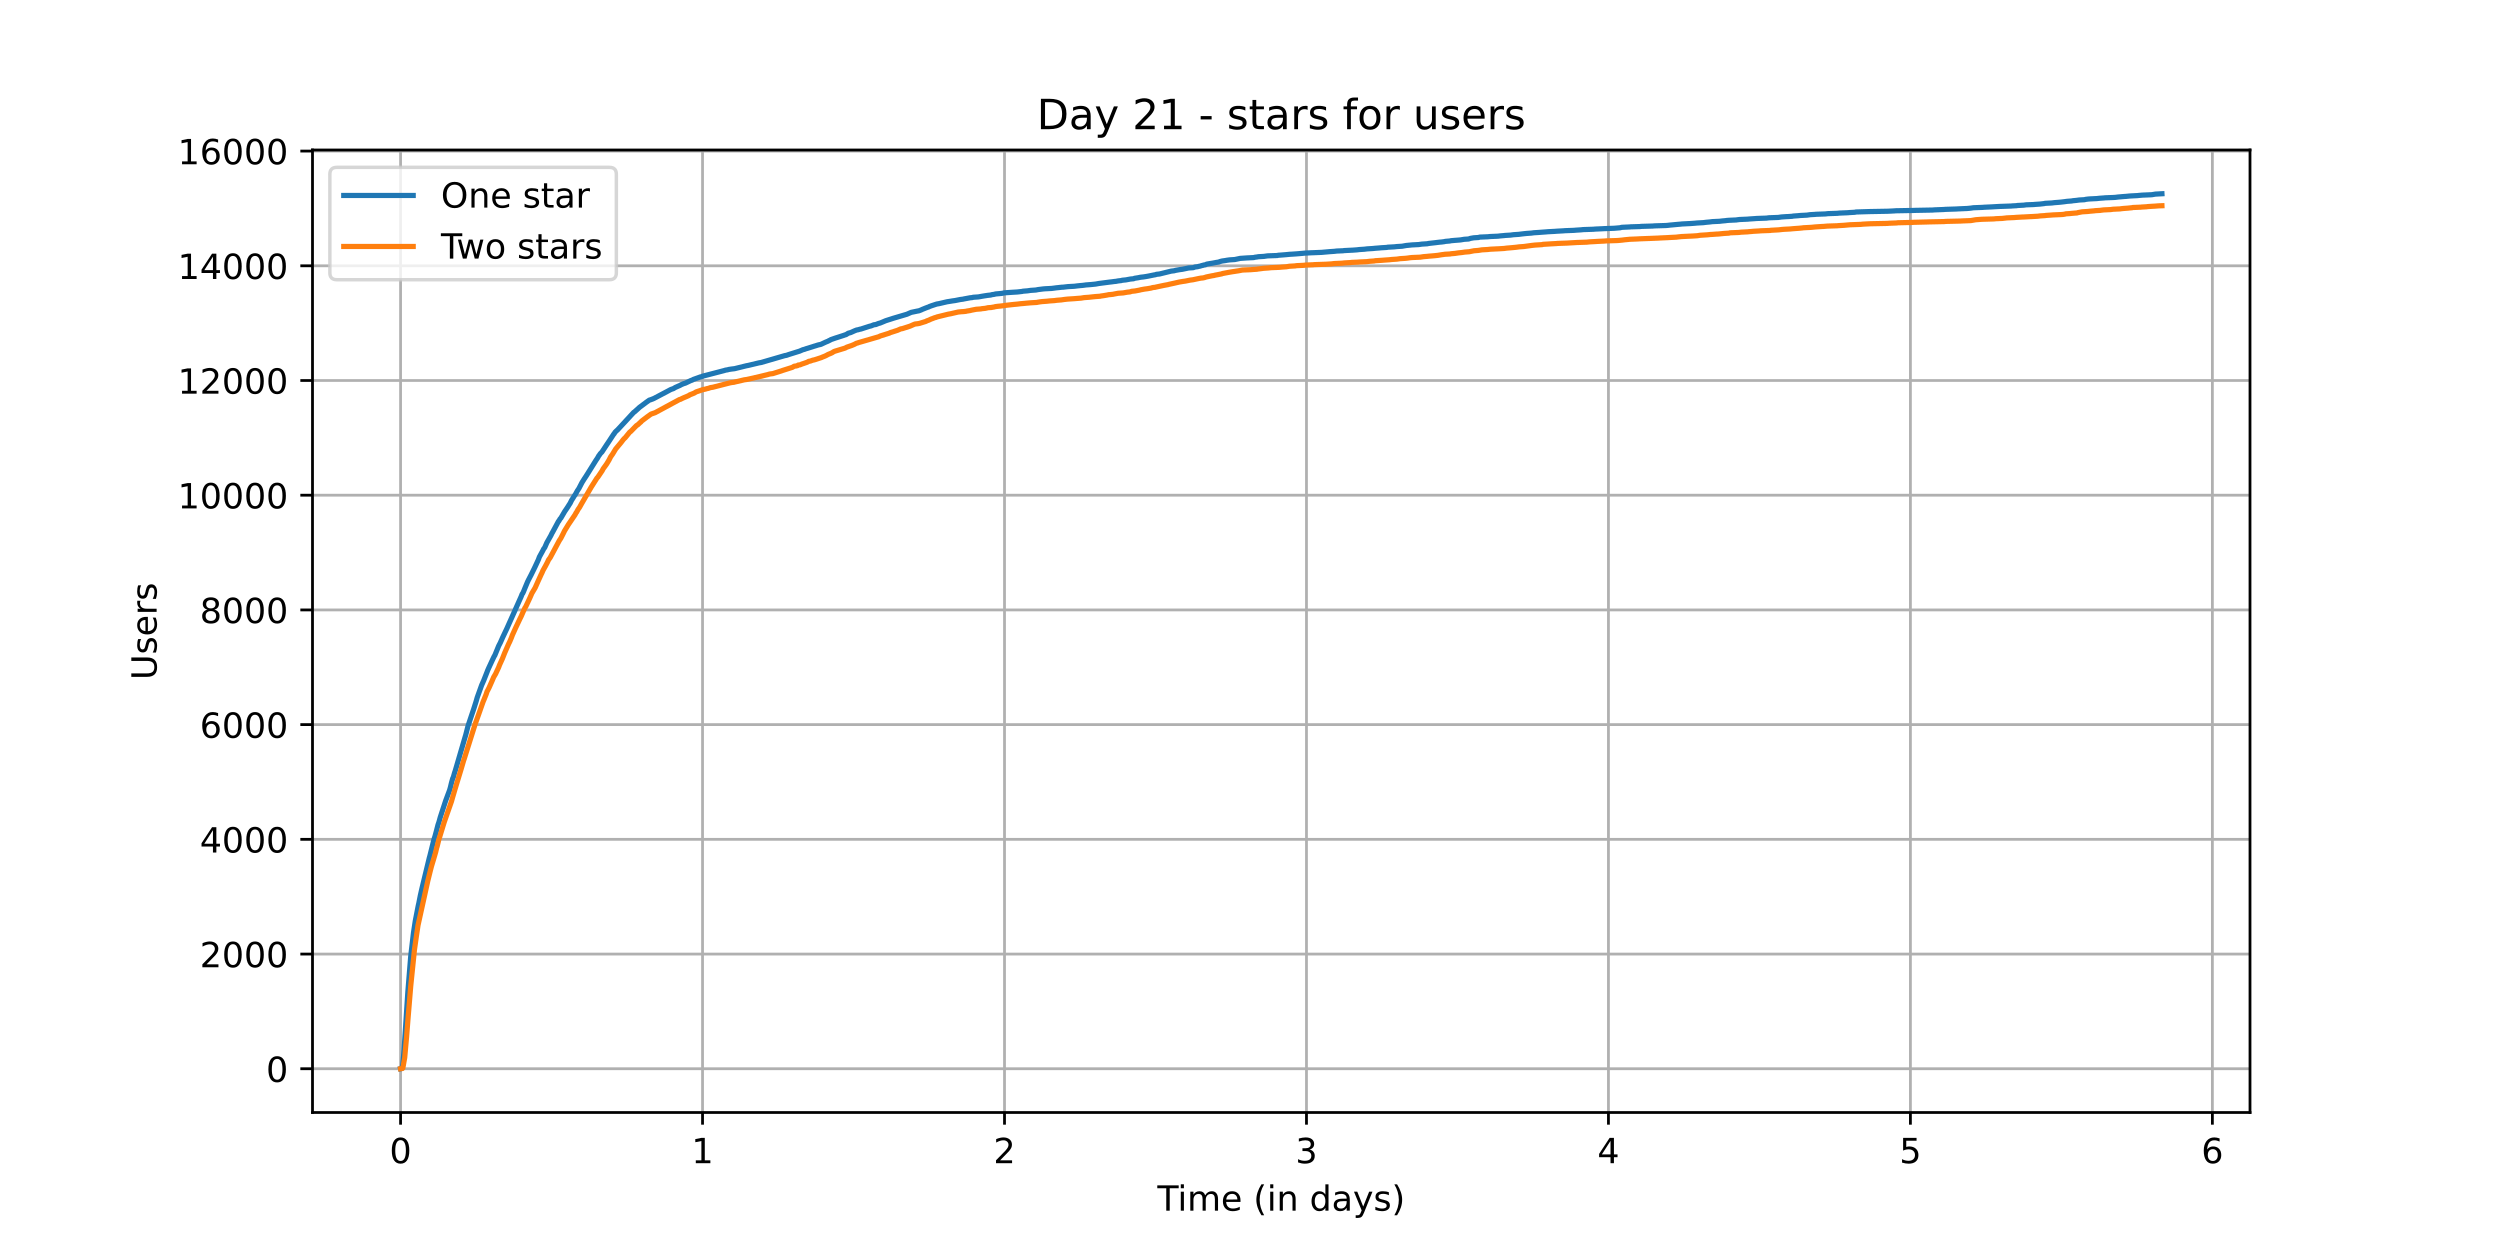 <?xml version="1.0" encoding="utf-8" standalone="no"?>
<!DOCTYPE svg PUBLIC "-//W3C//DTD SVG 1.1//EN"
  "http://www.w3.org/Graphics/SVG/1.1/DTD/svg11.dtd">
<!-- Created with matplotlib (https://matplotlib.org/) -->
<svg height="360pt" version="1.1" viewBox="0 0 720 360" width="720pt" xmlns="http://www.w3.org/2000/svg" xmlns:xlink="http://www.w3.org/1999/xlink">
 <defs>
  <style type="text/css">*{stroke-linecap:butt;stroke-linejoin:round;}</style>
 </defs>
 <g id="figure_1">
  <g id="patch_1">
   <path d="M 0 360 
L 720 360 
L 720 0 
L 0 0 
z
" style="fill:#ffffff;"/>
  </g>
  <g id="axes_1">
   <g id="patch_2">
    <path d="M 90 320.4 
L 648 320.4 
L 648 43.2 
L 90 43.2 
z
" style="fill:#ffffff;"/>
   </g>
   <g id="matplotlib.axis_1">
    <g id="xtick_1">
     <g id="line2d_1">
      <path clip-path="url(#p575e9e72ca)" d="M 115.364 320.4 
L 115.364 43.2 
" style="fill:none;stroke:#b0b0b0;stroke-linecap:square;stroke-width:0.8;"/>
     </g>
     <g id="line2d_2">
      <defs>
       <path d="M 0 0 
L 0 3.5 
" id="m0ebd98680d" style="stroke:#000000;stroke-width:0.8;"/>
      </defs>
      <g>
       <use style="stroke:#000000;stroke-width:0.8;" x="115.364" xlink:href="#m0ebd98680d" y="320.4"/>
      </g>
     </g>
     <g id="text_1">
      <!-- 0 -->
      <g transform="translate(112.182 334.998)scale(0.1 -0.1)">
       <defs>
        <path d="M 31.781 66.406 
Q 24.172 66.406 20.328 58.906 
Q 16.5 51.422 16.5 36.375 
Q 16.5 21.391 20.328 13.891 
Q 24.172 6.391 31.781 6.391 
Q 39.453 6.391 43.281 13.891 
Q 47.125 21.391 47.125 36.375 
Q 47.125 51.422 43.281 58.906 
Q 39.453 66.406 31.781 66.406 
z
M 31.781 74.219 
Q 44.047 74.219 50.516 64.516 
Q 56.984 54.828 56.984 36.375 
Q 56.984 17.969 50.516 8.266 
Q 44.047 -1.422 31.781 -1.422 
Q 19.531 -1.422 13.062 8.266 
Q 6.594 17.969 6.594 36.375 
Q 6.594 54.828 13.062 64.516 
Q 19.531 74.219 31.781 74.219 
z
" id="DejaVuSans-48"/>
       </defs>
       <use xlink:href="#DejaVuSans-48"/>
      </g>
     </g>
    </g>
    <g id="xtick_2">
     <g id="line2d_3">
      <path clip-path="url(#p575e9e72ca)" d="M 202.331 320.4 
L 202.331 43.2 
" style="fill:none;stroke:#b0b0b0;stroke-linecap:square;stroke-width:0.8;"/>
     </g>
     <g id="line2d_4">
      <g>
       <use style="stroke:#000000;stroke-width:0.8;" x="202.331" xlink:href="#m0ebd98680d" y="320.4"/>
      </g>
     </g>
     <g id="text_2">
      <!-- 1 -->
      <g transform="translate(199.149 334.998)scale(0.1 -0.1)">
       <defs>
        <path d="M 12.406 8.297 
L 28.516 8.297 
L 28.516 63.922 
L 10.984 60.406 
L 10.984 69.391 
L 28.422 72.906 
L 38.281 72.906 
L 38.281 8.297 
L 54.391 8.297 
L 54.391 0 
L 12.406 0 
z
" id="DejaVuSans-49"/>
       </defs>
       <use xlink:href="#DejaVuSans-49"/>
      </g>
     </g>
    </g>
    <g id="xtick_3">
     <g id="line2d_5">
      <path clip-path="url(#p575e9e72ca)" d="M 289.298 320.4 
L 289.298 43.2 
" style="fill:none;stroke:#b0b0b0;stroke-linecap:square;stroke-width:0.8;"/>
     </g>
     <g id="line2d_6">
      <g>
       <use style="stroke:#000000;stroke-width:0.8;" x="289.298" xlink:href="#m0ebd98680d" y="320.4"/>
      </g>
     </g>
     <g id="text_3">
      <!-- 2 -->
      <g transform="translate(286.117 334.998)scale(0.1 -0.1)">
       <defs>
        <path d="M 19.188 8.297 
L 53.609 8.297 
L 53.609 0 
L 7.328 0 
L 7.328 8.297 
Q 12.938 14.109 22.625 23.891 
Q 32.328 33.688 34.812 36.531 
Q 39.547 41.844 41.422 45.531 
Q 43.312 49.219 43.312 52.781 
Q 43.312 58.594 39.234 62.25 
Q 35.156 65.922 28.609 65.922 
Q 23.969 65.922 18.812 64.312 
Q 13.672 62.703 7.812 59.422 
L 7.812 69.391 
Q 13.766 71.781 18.938 73 
Q 24.125 74.219 28.422 74.219 
Q 39.75 74.219 46.484 68.547 
Q 53.219 62.891 53.219 53.422 
Q 53.219 48.922 51.531 44.891 
Q 49.859 40.875 45.406 35.406 
Q 44.188 33.984 37.641 27.219 
Q 31.109 20.453 19.188 8.297 
z
" id="DejaVuSans-50"/>
       </defs>
       <use xlink:href="#DejaVuSans-50"/>
      </g>
     </g>
    </g>
    <g id="xtick_4">
     <g id="line2d_7">
      <path clip-path="url(#p575e9e72ca)" d="M 376.265 320.4 
L 376.265 43.2 
" style="fill:none;stroke:#b0b0b0;stroke-linecap:square;stroke-width:0.8;"/>
     </g>
     <g id="line2d_8">
      <g>
       <use style="stroke:#000000;stroke-width:0.8;" x="376.265" xlink:href="#m0ebd98680d" y="320.4"/>
      </g>
     </g>
     <g id="text_4">
      <!-- 3 -->
      <g transform="translate(373.084 334.998)scale(0.1 -0.1)">
       <defs>
        <path d="M 40.578 39.312 
Q 47.656 37.797 51.625 33 
Q 55.609 28.219 55.609 21.188 
Q 55.609 10.406 48.188 4.484 
Q 40.766 -1.422 27.094 -1.422 
Q 22.516 -1.422 17.656 -0.516 
Q 12.797 0.391 7.625 2.203 
L 7.625 11.719 
Q 11.719 9.328 16.594 8.109 
Q 21.484 6.891 26.812 6.891 
Q 36.078 6.891 40.938 10.547 
Q 45.797 14.203 45.797 21.188 
Q 45.797 27.641 41.281 31.266 
Q 36.766 34.906 28.719 34.906 
L 20.219 34.906 
L 20.219 43.016 
L 29.109 43.016 
Q 36.375 43.016 40.234 45.922 
Q 44.094 48.828 44.094 54.297 
Q 44.094 59.906 40.109 62.906 
Q 36.141 65.922 28.719 65.922 
Q 24.656 65.922 20.016 65.031 
Q 15.375 64.156 9.812 62.312 
L 9.812 71.094 
Q 15.438 72.656 20.344 73.438 
Q 25.25 74.219 29.594 74.219 
Q 40.828 74.219 47.359 69.109 
Q 53.906 64.016 53.906 55.328 
Q 53.906 49.266 50.438 45.094 
Q 46.969 40.922 40.578 39.312 
z
" id="DejaVuSans-51"/>
       </defs>
       <use xlink:href="#DejaVuSans-51"/>
      </g>
     </g>
    </g>
    <g id="xtick_5">
     <g id="line2d_9">
      <path clip-path="url(#p575e9e72ca)" d="M 463.232 320.4 
L 463.232 43.2 
" style="fill:none;stroke:#b0b0b0;stroke-linecap:square;stroke-width:0.8;"/>
     </g>
     <g id="line2d_10">
      <g>
       <use style="stroke:#000000;stroke-width:0.8;" x="463.232" xlink:href="#m0ebd98680d" y="320.4"/>
      </g>
     </g>
     <g id="text_5">
      <!-- 4 -->
      <g transform="translate(460.051 334.998)scale(0.1 -0.1)">
       <defs>
        <path d="M 37.797 64.312 
L 12.891 25.391 
L 37.797 25.391 
z
M 35.203 72.906 
L 47.609 72.906 
L 47.609 25.391 
L 58.016 25.391 
L 58.016 17.188 
L 47.609 17.188 
L 47.609 0 
L 37.797 0 
L 37.797 17.188 
L 4.891 17.188 
L 4.891 26.703 
z
" id="DejaVuSans-52"/>
       </defs>
       <use xlink:href="#DejaVuSans-52"/>
      </g>
     </g>
    </g>
    <g id="xtick_6">
     <g id="line2d_11">
      <path clip-path="url(#p575e9e72ca)" d="M 550.199 320.4 
L 550.199 43.2 
" style="fill:none;stroke:#b0b0b0;stroke-linecap:square;stroke-width:0.8;"/>
     </g>
     <g id="line2d_12">
      <g>
       <use style="stroke:#000000;stroke-width:0.8;" x="550.199" xlink:href="#m0ebd98680d" y="320.4"/>
      </g>
     </g>
     <g id="text_6">
      <!-- 5 -->
      <g transform="translate(547.018 334.998)scale(0.1 -0.1)">
       <defs>
        <path d="M 10.797 72.906 
L 49.516 72.906 
L 49.516 64.594 
L 19.828 64.594 
L 19.828 46.734 
Q 21.969 47.469 24.109 47.828 
Q 26.266 48.188 28.422 48.188 
Q 40.625 48.188 47.75 41.5 
Q 54.891 34.812 54.891 23.391 
Q 54.891 11.625 47.562 5.094 
Q 40.234 -1.422 26.906 -1.422 
Q 22.312 -1.422 17.547 -0.641 
Q 12.797 0.141 7.719 1.703 
L 7.719 11.625 
Q 12.109 9.234 16.797 8.062 
Q 21.484 6.891 26.703 6.891 
Q 35.156 6.891 40.078 11.328 
Q 45.016 15.766 45.016 23.391 
Q 45.016 31 40.078 35.438 
Q 35.156 39.891 26.703 39.891 
Q 22.75 39.891 18.812 39.016 
Q 14.891 38.141 10.797 36.281 
z
" id="DejaVuSans-53"/>
       </defs>
       <use xlink:href="#DejaVuSans-53"/>
      </g>
     </g>
    </g>
    <g id="xtick_7">
     <g id="line2d_13">
      <path clip-path="url(#p575e9e72ca)" d="M 637.166 320.4 
L 637.166 43.2 
" style="fill:none;stroke:#b0b0b0;stroke-linecap:square;stroke-width:0.8;"/>
     </g>
     <g id="line2d_14">
      <g>
       <use style="stroke:#000000;stroke-width:0.8;" x="637.166" xlink:href="#m0ebd98680d" y="320.4"/>
      </g>
     </g>
     <g id="text_7">
      <!-- 6 -->
      <g transform="translate(633.985 334.998)scale(0.1 -0.1)">
       <defs>
        <path d="M 33.016 40.375 
Q 26.375 40.375 22.484 35.828 
Q 18.609 31.297 18.609 23.391 
Q 18.609 15.531 22.484 10.953 
Q 26.375 6.391 33.016 6.391 
Q 39.656 6.391 43.531 10.953 
Q 47.406 15.531 47.406 23.391 
Q 47.406 31.297 43.531 35.828 
Q 39.656 40.375 33.016 40.375 
z
M 52.594 71.297 
L 52.594 62.312 
Q 48.875 64.062 45.094 64.984 
Q 41.312 65.922 37.594 65.922 
Q 27.828 65.922 22.672 59.328 
Q 17.531 52.734 16.797 39.406 
Q 19.672 43.656 24.016 45.922 
Q 28.375 48.188 33.594 48.188 
Q 44.578 48.188 50.953 41.516 
Q 57.328 34.859 57.328 23.391 
Q 57.328 12.156 50.688 5.359 
Q 44.047 -1.422 33.016 -1.422 
Q 20.359 -1.422 13.672 8.266 
Q 6.984 17.969 6.984 36.375 
Q 6.984 53.656 15.188 63.938 
Q 23.391 74.219 37.203 74.219 
Q 40.922 74.219 44.703 73.484 
Q 48.484 72.75 52.594 71.297 
z
" id="DejaVuSans-54"/>
       </defs>
       <use xlink:href="#DejaVuSans-54"/>
      </g>
     </g>
    </g>
    <g id="text_8">
     <!-- Time (in days) -->
     <g transform="translate(333.327 348.677)scale(0.1 -0.1)">
      <defs>
       <path d="M -0.297 72.906 
L 61.375 72.906 
L 61.375 64.594 
L 35.5 64.594 
L 35.5 0 
L 25.594 0 
L 25.594 64.594 
L -0.297 64.594 
z
" id="DejaVuSans-84"/>
       <path d="M 9.422 54.688 
L 18.406 54.688 
L 18.406 0 
L 9.422 0 
z
M 9.422 75.984 
L 18.406 75.984 
L 18.406 64.594 
L 9.422 64.594 
z
" id="DejaVuSans-105"/>
       <path d="M 52 44.188 
Q 55.375 50.25 60.062 53.125 
Q 64.75 56 71.094 56 
Q 79.641 56 84.281 50.016 
Q 88.922 44.047 88.922 33.016 
L 88.922 0 
L 79.891 0 
L 79.891 32.719 
Q 79.891 40.578 77.094 44.375 
Q 74.312 48.188 68.609 48.188 
Q 61.625 48.188 57.562 43.547 
Q 53.516 38.922 53.516 30.906 
L 53.516 0 
L 44.484 0 
L 44.484 32.719 
Q 44.484 40.625 41.703 44.406 
Q 38.922 48.188 33.109 48.188 
Q 26.219 48.188 22.156 43.531 
Q 18.109 38.875 18.109 30.906 
L 18.109 0 
L 9.078 0 
L 9.078 54.688 
L 18.109 54.688 
L 18.109 46.188 
Q 21.188 51.219 25.484 53.609 
Q 29.781 56 35.688 56 
Q 41.656 56 45.828 52.969 
Q 50 49.953 52 44.188 
z
" id="DejaVuSans-109"/>
       <path d="M 56.203 29.594 
L 56.203 25.203 
L 14.891 25.203 
Q 15.484 15.922 20.484 11.062 
Q 25.484 6.203 34.422 6.203 
Q 39.594 6.203 44.453 7.469 
Q 49.312 8.734 54.109 11.281 
L 54.109 2.781 
Q 49.266 0.734 44.188 -0.344 
Q 39.109 -1.422 33.891 -1.422 
Q 20.797 -1.422 13.156 6.188 
Q 5.516 13.812 5.516 26.812 
Q 5.516 40.234 12.766 48.109 
Q 20.016 56 32.328 56 
Q 43.359 56 49.781 48.891 
Q 56.203 41.797 56.203 29.594 
z
M 47.219 32.234 
Q 47.125 39.594 43.094 43.984 
Q 39.062 48.391 32.422 48.391 
Q 24.906 48.391 20.391 44.141 
Q 15.875 39.891 15.188 32.172 
z
" id="DejaVuSans-101"/>
       <path id="DejaVuSans-32"/>
       <path d="M 31 75.875 
Q 24.469 64.656 21.281 53.656 
Q 18.109 42.672 18.109 31.391 
Q 18.109 20.125 21.312 9.062 
Q 24.516 -2 31 -13.188 
L 23.188 -13.188 
Q 15.875 -1.703 12.234 9.375 
Q 8.594 20.453 8.594 31.391 
Q 8.594 42.281 12.203 53.312 
Q 15.828 64.359 23.188 75.875 
z
" id="DejaVuSans-40"/>
       <path d="M 54.891 33.016 
L 54.891 0 
L 45.906 0 
L 45.906 32.719 
Q 45.906 40.484 42.875 44.328 
Q 39.844 48.188 33.797 48.188 
Q 26.516 48.188 22.312 43.547 
Q 18.109 38.922 18.109 30.906 
L 18.109 0 
L 9.078 0 
L 9.078 54.688 
L 18.109 54.688 
L 18.109 46.188 
Q 21.344 51.125 25.703 53.562 
Q 30.078 56 35.797 56 
Q 45.219 56 50.047 50.172 
Q 54.891 44.344 54.891 33.016 
z
" id="DejaVuSans-110"/>
       <path d="M 45.406 46.391 
L 45.406 75.984 
L 54.391 75.984 
L 54.391 0 
L 45.406 0 
L 45.406 8.203 
Q 42.578 3.328 38.25 0.953 
Q 33.938 -1.422 27.875 -1.422 
Q 17.969 -1.422 11.734 6.484 
Q 5.516 14.406 5.516 27.297 
Q 5.516 40.188 11.734 48.094 
Q 17.969 56 27.875 56 
Q 33.938 56 38.25 53.625 
Q 42.578 51.266 45.406 46.391 
z
M 14.797 27.297 
Q 14.797 17.391 18.875 11.75 
Q 22.953 6.109 30.078 6.109 
Q 37.203 6.109 41.297 11.75 
Q 45.406 17.391 45.406 27.297 
Q 45.406 37.203 41.297 42.844 
Q 37.203 48.484 30.078 48.484 
Q 22.953 48.484 18.875 42.844 
Q 14.797 37.203 14.797 27.297 
z
" id="DejaVuSans-100"/>
       <path d="M 34.281 27.484 
Q 23.391 27.484 19.188 25 
Q 14.984 22.516 14.984 16.5 
Q 14.984 11.719 18.141 8.906 
Q 21.297 6.109 26.703 6.109 
Q 34.188 6.109 38.703 11.406 
Q 43.219 16.703 43.219 25.484 
L 43.219 27.484 
z
M 52.203 31.203 
L 52.203 0 
L 43.219 0 
L 43.219 8.297 
Q 40.141 3.328 35.547 0.953 
Q 30.953 -1.422 24.312 -1.422 
Q 15.922 -1.422 10.953 3.297 
Q 6 8.016 6 15.922 
Q 6 25.141 12.172 29.828 
Q 18.359 34.516 30.609 34.516 
L 43.219 34.516 
L 43.219 35.406 
Q 43.219 41.609 39.141 45 
Q 35.062 48.391 27.688 48.391 
Q 23 48.391 18.547 47.266 
Q 14.109 46.141 10.016 43.891 
L 10.016 52.203 
Q 14.938 54.109 19.578 55.047 
Q 24.219 56 28.609 56 
Q 40.484 56 46.344 49.844 
Q 52.203 43.703 52.203 31.203 
z
" id="DejaVuSans-97"/>
       <path d="M 32.172 -5.078 
Q 28.375 -14.844 24.75 -17.812 
Q 21.141 -20.797 15.094 -20.797 
L 7.906 -20.797 
L 7.906 -13.281 
L 13.188 -13.281 
Q 16.891 -13.281 18.938 -11.516 
Q 21 -9.766 23.484 -3.219 
L 25.094 0.875 
L 2.984 54.688 
L 12.5 54.688 
L 29.594 11.922 
L 46.688 54.688 
L 56.203 54.688 
z
" id="DejaVuSans-121"/>
       <path d="M 44.281 53.078 
L 44.281 44.578 
Q 40.484 46.531 36.375 47.5 
Q 32.281 48.484 27.875 48.484 
Q 21.188 48.484 17.844 46.438 
Q 14.5 44.391 14.5 40.281 
Q 14.5 37.156 16.891 35.375 
Q 19.281 33.594 26.516 31.984 
L 29.594 31.297 
Q 39.156 29.25 43.188 25.516 
Q 47.219 21.781 47.219 15.094 
Q 47.219 7.469 41.188 3.016 
Q 35.156 -1.422 24.609 -1.422 
Q 20.219 -1.422 15.453 -0.562 
Q 10.688 0.297 5.422 2 
L 5.422 11.281 
Q 10.406 8.688 15.234 7.391 
Q 20.062 6.109 24.812 6.109 
Q 31.156 6.109 34.562 8.281 
Q 37.984 10.453 37.984 14.406 
Q 37.984 18.062 35.516 20.016 
Q 33.062 21.969 24.703 23.781 
L 21.578 24.516 
Q 13.234 26.266 9.516 29.906 
Q 5.812 33.547 5.812 39.891 
Q 5.812 47.609 11.281 51.797 
Q 16.75 56 26.812 56 
Q 31.781 56 36.172 55.266 
Q 40.578 54.547 44.281 53.078 
z
" id="DejaVuSans-115"/>
       <path d="M 8.016 75.875 
L 15.828 75.875 
Q 23.141 64.359 26.781 53.312 
Q 30.422 42.281 30.422 31.391 
Q 30.422 20.453 26.781 9.375 
Q 23.141 -1.703 15.828 -13.188 
L 8.016 -13.188 
Q 14.5 -2 17.703 9.062 
Q 20.906 20.125 20.906 31.391 
Q 20.906 42.672 17.703 53.656 
Q 14.5 64.656 8.016 75.875 
z
" id="DejaVuSans-41"/>
      </defs>
      <use xlink:href="#DejaVuSans-84"/>
      <use x="57.959" xlink:href="#DejaVuSans-105"/>
      <use x="85.742" xlink:href="#DejaVuSans-109"/>
      <use x="183.154" xlink:href="#DejaVuSans-101"/>
      <use x="244.678" xlink:href="#DejaVuSans-32"/>
      <use x="276.465" xlink:href="#DejaVuSans-40"/>
      <use x="315.479" xlink:href="#DejaVuSans-105"/>
      <use x="343.262" xlink:href="#DejaVuSans-110"/>
      <use x="406.641" xlink:href="#DejaVuSans-32"/>
      <use x="438.428" xlink:href="#DejaVuSans-100"/>
      <use x="501.904" xlink:href="#DejaVuSans-97"/>
      <use x="563.184" xlink:href="#DejaVuSans-121"/>
      <use x="622.363" xlink:href="#DejaVuSans-115"/>
      <use x="674.463" xlink:href="#DejaVuSans-41"/>
     </g>
    </g>
   </g>
   <g id="matplotlib.axis_2">
    <g id="ytick_1">
     <g id="line2d_15">
      <path clip-path="url(#p575e9e72ca)" d="M 90 307.8 
L 648 307.8 
" style="fill:none;stroke:#b0b0b0;stroke-linecap:square;stroke-width:0.8;"/>
     </g>
     <g id="line2d_16">
      <defs>
       <path d="M 0 0 
L -3.5 0 
" id="m26ee2f9ec5" style="stroke:#000000;stroke-width:0.8;"/>
      </defs>
      <g>
       <use style="stroke:#000000;stroke-width:0.8;" x="90" xlink:href="#m26ee2f9ec5" y="307.8"/>
      </g>
     </g>
     <g id="text_9">
      <!-- 0 -->
      <g transform="translate(76.638 311.599)scale(0.1 -0.1)">
       <use xlink:href="#DejaVuSans-48"/>
      </g>
     </g>
    </g>
    <g id="ytick_2">
     <g id="line2d_17">
      <path clip-path="url(#p575e9e72ca)" d="M 90 274.764 
L 648 274.764 
" style="fill:none;stroke:#b0b0b0;stroke-linecap:square;stroke-width:0.8;"/>
     </g>
     <g id="line2d_18">
      <g>
       <use style="stroke:#000000;stroke-width:0.8;" x="90" xlink:href="#m26ee2f9ec5" y="274.764"/>
      </g>
     </g>
     <g id="text_10">
      <!-- 2000 -->
      <g transform="translate(57.55 278.563)scale(0.1 -0.1)">
       <use xlink:href="#DejaVuSans-50"/>
       <use x="63.623" xlink:href="#DejaVuSans-48"/>
       <use x="127.246" xlink:href="#DejaVuSans-48"/>
       <use x="190.869" xlink:href="#DejaVuSans-48"/>
      </g>
     </g>
    </g>
    <g id="ytick_3">
     <g id="line2d_19">
      <path clip-path="url(#p575e9e72ca)" d="M 90 241.728 
L 648 241.728 
" style="fill:none;stroke:#b0b0b0;stroke-linecap:square;stroke-width:0.8;"/>
     </g>
     <g id="line2d_20">
      <g>
       <use style="stroke:#000000;stroke-width:0.8;" x="90" xlink:href="#m26ee2f9ec5" y="241.728"/>
      </g>
     </g>
     <g id="text_11">
      <!-- 4000 -->
      <g transform="translate(57.55 245.527)scale(0.1 -0.1)">
       <use xlink:href="#DejaVuSans-52"/>
       <use x="63.623" xlink:href="#DejaVuSans-48"/>
       <use x="127.246" xlink:href="#DejaVuSans-48"/>
       <use x="190.869" xlink:href="#DejaVuSans-48"/>
      </g>
     </g>
    </g>
    <g id="ytick_4">
     <g id="line2d_21">
      <path clip-path="url(#p575e9e72ca)" d="M 90 208.691 
L 648 208.691 
" style="fill:none;stroke:#b0b0b0;stroke-linecap:square;stroke-width:0.8;"/>
     </g>
     <g id="line2d_22">
      <g>
       <use style="stroke:#000000;stroke-width:0.8;" x="90" xlink:href="#m26ee2f9ec5" y="208.691"/>
      </g>
     </g>
     <g id="text_12">
      <!-- 6000 -->
      <g transform="translate(57.55 212.491)scale(0.1 -0.1)">
       <use xlink:href="#DejaVuSans-54"/>
       <use x="63.623" xlink:href="#DejaVuSans-48"/>
       <use x="127.246" xlink:href="#DejaVuSans-48"/>
       <use x="190.869" xlink:href="#DejaVuSans-48"/>
      </g>
     </g>
    </g>
    <g id="ytick_5">
     <g id="line2d_23">
      <path clip-path="url(#p575e9e72ca)" d="M 90 175.655 
L 648 175.655 
" style="fill:none;stroke:#b0b0b0;stroke-linecap:square;stroke-width:0.8;"/>
     </g>
     <g id="line2d_24">
      <g>
       <use style="stroke:#000000;stroke-width:0.8;" x="90" xlink:href="#m26ee2f9ec5" y="175.655"/>
      </g>
     </g>
     <g id="text_13">
      <!-- 8000 -->
      <g transform="translate(57.55 179.454)scale(0.1 -0.1)">
       <defs>
        <path d="M 31.781 34.625 
Q 24.75 34.625 20.719 30.859 
Q 16.703 27.094 16.703 20.516 
Q 16.703 13.922 20.719 10.156 
Q 24.75 6.391 31.781 6.391 
Q 38.812 6.391 42.859 10.172 
Q 46.922 13.969 46.922 20.516 
Q 46.922 27.094 42.891 30.859 
Q 38.875 34.625 31.781 34.625 
z
M 21.922 38.812 
Q 15.578 40.375 12.031 44.719 
Q 8.5 49.078 8.5 55.328 
Q 8.5 64.062 14.719 69.141 
Q 20.953 74.219 31.781 74.219 
Q 42.672 74.219 48.875 69.141 
Q 55.078 64.062 55.078 55.328 
Q 55.078 49.078 51.531 44.719 
Q 48 40.375 41.703 38.812 
Q 48.828 37.156 52.797 32.312 
Q 56.781 27.484 56.781 20.516 
Q 56.781 9.906 50.312 4.234 
Q 43.844 -1.422 31.781 -1.422 
Q 19.734 -1.422 13.25 4.234 
Q 6.781 9.906 6.781 20.516 
Q 6.781 27.484 10.781 32.312 
Q 14.797 37.156 21.922 38.812 
z
M 18.312 54.391 
Q 18.312 48.734 21.844 45.562 
Q 25.391 42.391 31.781 42.391 
Q 38.141 42.391 41.719 45.562 
Q 45.312 48.734 45.312 54.391 
Q 45.312 60.062 41.719 63.234 
Q 38.141 66.406 31.781 66.406 
Q 25.391 66.406 21.844 63.234 
Q 18.312 60.062 18.312 54.391 
z
" id="DejaVuSans-56"/>
       </defs>
       <use xlink:href="#DejaVuSans-56"/>
       <use x="63.623" xlink:href="#DejaVuSans-48"/>
       <use x="127.246" xlink:href="#DejaVuSans-48"/>
       <use x="190.869" xlink:href="#DejaVuSans-48"/>
      </g>
     </g>
    </g>
    <g id="ytick_6">
     <g id="line2d_25">
      <path clip-path="url(#p575e9e72ca)" d="M 90 142.619 
L 648 142.619 
" style="fill:none;stroke:#b0b0b0;stroke-linecap:square;stroke-width:0.8;"/>
     </g>
     <g id="line2d_26">
      <g>
       <use style="stroke:#000000;stroke-width:0.8;" x="90" xlink:href="#m26ee2f9ec5" y="142.619"/>
      </g>
     </g>
     <g id="text_14">
      <!-- 10000 -->
      <g transform="translate(51.188 146.418)scale(0.1 -0.1)">
       <use xlink:href="#DejaVuSans-49"/>
       <use x="63.623" xlink:href="#DejaVuSans-48"/>
       <use x="127.246" xlink:href="#DejaVuSans-48"/>
       <use x="190.869" xlink:href="#DejaVuSans-48"/>
       <use x="254.492" xlink:href="#DejaVuSans-48"/>
      </g>
     </g>
    </g>
    <g id="ytick_7">
     <g id="line2d_27">
      <path clip-path="url(#p575e9e72ca)" d="M 90 109.583 
L 648 109.583 
" style="fill:none;stroke:#b0b0b0;stroke-linecap:square;stroke-width:0.8;"/>
     </g>
     <g id="line2d_28">
      <g>
       <use style="stroke:#000000;stroke-width:0.8;" x="90" xlink:href="#m26ee2f9ec5" y="109.583"/>
      </g>
     </g>
     <g id="text_15">
      <!-- 12000 -->
      <g transform="translate(51.188 113.382)scale(0.1 -0.1)">
       <use xlink:href="#DejaVuSans-49"/>
       <use x="63.623" xlink:href="#DejaVuSans-50"/>
       <use x="127.246" xlink:href="#DejaVuSans-48"/>
       <use x="190.869" xlink:href="#DejaVuSans-48"/>
       <use x="254.492" xlink:href="#DejaVuSans-48"/>
      </g>
     </g>
    </g>
    <g id="ytick_8">
     <g id="line2d_29">
      <path clip-path="url(#p575e9e72ca)" d="M 90 76.547 
L 648 76.547 
" style="fill:none;stroke:#b0b0b0;stroke-linecap:square;stroke-width:0.8;"/>
     </g>
     <g id="line2d_30">
      <g>
       <use style="stroke:#000000;stroke-width:0.8;" x="90" xlink:href="#m26ee2f9ec5" y="76.547"/>
      </g>
     </g>
     <g id="text_16">
      <!-- 14000 -->
      <g transform="translate(51.188 80.346)scale(0.1 -0.1)">
       <use xlink:href="#DejaVuSans-49"/>
       <use x="63.623" xlink:href="#DejaVuSans-52"/>
       <use x="127.246" xlink:href="#DejaVuSans-48"/>
       <use x="190.869" xlink:href="#DejaVuSans-48"/>
       <use x="254.492" xlink:href="#DejaVuSans-48"/>
      </g>
     </g>
    </g>
    <g id="ytick_9">
     <g id="line2d_31">
      <path clip-path="url(#p575e9e72ca)" d="M 90 43.511 
L 648 43.511 
" style="fill:none;stroke:#b0b0b0;stroke-linecap:square;stroke-width:0.8;"/>
     </g>
     <g id="line2d_32">
      <g>
       <use style="stroke:#000000;stroke-width:0.8;" x="90" xlink:href="#m26ee2f9ec5" y="43.511"/>
      </g>
     </g>
     <g id="text_17">
      <!-- 16000 -->
      <g transform="translate(51.188 47.31)scale(0.1 -0.1)">
       <use xlink:href="#DejaVuSans-49"/>
       <use x="63.623" xlink:href="#DejaVuSans-54"/>
       <use x="127.246" xlink:href="#DejaVuSans-48"/>
       <use x="190.869" xlink:href="#DejaVuSans-48"/>
       <use x="254.492" xlink:href="#DejaVuSans-48"/>
      </g>
     </g>
    </g>
    <g id="text_18">
     <!-- Users -->
     <g transform="translate(45.108 195.801)rotate(-90)scale(0.1 -0.1)">
      <defs>
       <path d="M 8.688 72.906 
L 18.609 72.906 
L 18.609 28.609 
Q 18.609 16.891 22.844 11.734 
Q 27.094 6.594 36.625 6.594 
Q 46.094 6.594 50.344 11.734 
Q 54.594 16.891 54.594 28.609 
L 54.594 72.906 
L 64.5 72.906 
L 64.5 27.391 
Q 64.5 13.141 57.438 5.859 
Q 50.391 -1.422 36.625 -1.422 
Q 22.797 -1.422 15.734 5.859 
Q 8.688 13.141 8.688 27.391 
z
" id="DejaVuSans-85"/>
       <path d="M 41.109 46.297 
Q 39.594 47.172 37.812 47.578 
Q 36.031 48 33.891 48 
Q 26.266 48 22.188 43.047 
Q 18.109 38.094 18.109 28.812 
L 18.109 0 
L 9.078 0 
L 9.078 54.688 
L 18.109 54.688 
L 18.109 46.188 
Q 20.953 51.172 25.484 53.578 
Q 30.031 56 36.531 56 
Q 37.453 56 38.578 55.875 
Q 39.703 55.766 41.062 55.516 
z
" id="DejaVuSans-114"/>
      </defs>
      <use xlink:href="#DejaVuSans-85"/>
      <use x="73.193" xlink:href="#DejaVuSans-115"/>
      <use x="125.293" xlink:href="#DejaVuSans-101"/>
      <use x="186.816" xlink:href="#DejaVuSans-114"/>
      <use x="227.93" xlink:href="#DejaVuSans-115"/>
     </g>
    </g>
   </g>
   <g id="line2d_33">
    <path clip-path="url(#p575e9e72ca)" d="M 115.364 307.8 
L 115.718 307.717 
L 115.777 307.651 
L 116.017 306.479 
L 116.376 302.366 
L 116.855 295.032 
L 117.453 285.814 
L 118.293 275.375 
L 119.07 268.735 
L 119.609 265.183 
L 120.447 260.889 
L 120.626 260.112 
L 121.046 257.965 
L 121.524 255.851 
L 123.618 247.162 
L 123.799 246.518 
L 124.935 241.942 
L 125.294 240.786 
L 125.713 239.233 
L 126.132 237.598 
L 126.432 236.706 
L 126.79 235.401 
L 128.346 230.627 
L 129.484 227.572 
L 129.723 226.729 
L 130.022 225.474 
L 130.382 224.185 
L 130.561 223.822 
L 130.92 222.534 
L 131.099 222.022 
L 134.032 211.979 
L 134.092 211.813 
L 134.815 208.989 
L 136.072 205.239 
L 136.371 204.364 
L 137.089 202.101 
L 137.449 200.845 
L 138.706 197.344 
L 139.305 195.989 
L 140.322 193.412 
L 140.441 193.082 
L 140.741 192.405 
L 141.818 190.076 
L 142.357 188.952 
L 142.476 188.82 
L 143.614 186.029 
L 144.092 185.104 
L 144.75 183.617 
L 145.528 181.965 
L 145.648 181.717 
L 145.947 181.09 
L 150.077 171.84 
L 150.376 171.08 
L 150.555 170.865 
L 150.795 170.336 
L 151.154 169.444 
L 151.932 167.578 
L 152.172 167.082 
L 153.009 165.464 
L 153.488 164.489 
L 154.086 163.267 
L 155.044 161.202 
L 155.343 160.393 
L 156.301 158.642 
L 156.6 158.047 
L 156.78 157.832 
L 156.899 157.651 
L 157.497 156.28 
L 158.635 154.264 
L 158.994 153.521 
L 159.114 153.339 
L 160.849 150.118 
L 160.91 150.118 
L 161.328 149.392 
L 161.508 149.243 
L 162.645 147.294 
L 163.124 146.6 
L 163.483 146.055 
L 163.663 145.774 
L 163.842 145.477 
L 164.201 144.932 
L 164.62 144.073 
L 164.979 143.528 
L 165.339 142.916 
L 165.698 142.404 
L 166.297 141.314 
L 166.715 140.703 
L 167.613 138.969 
L 168.273 137.911 
L 168.811 137.102 
L 171.625 132.593 
L 172.044 131.981 
L 172.464 131.238 
L 172.584 131.106 
L 172.883 130.66 
L 173.363 130.164 
L 174.74 128.067 
L 175.159 127.455 
L 176.775 124.994 
L 176.835 124.978 
L 177.134 124.482 
L 177.553 124.069 
L 177.853 123.805 
L 182.524 118.75 
L 182.703 118.651 
L 183.901 117.578 
L 184.139 117.346 
L 185.936 116.008 
L 186.055 115.909 
L 187.013 115.232 
L 187.372 115.133 
L 188.33 114.753 
L 192.521 112.54 
L 192.88 112.341 
L 193.239 112.16 
L 193.958 111.912 
L 194.198 111.763 
L 194.497 111.582 
L 195.574 111.103 
L 195.753 111.036 
L 196.232 110.772 
L 196.89 110.491 
L 197.13 110.425 
L 197.429 110.326 
L 198.985 109.583 
L 199.285 109.5 
L 199.704 109.269 
L 201.14 108.757 
L 201.678 108.559 
L 202.038 108.493 
L 202.277 108.361 
L 208.621 106.709 
L 208.801 106.643 
L 208.98 106.593 
L 209.519 106.511 
L 209.938 106.395 
L 210.716 106.279 
L 211.554 106.18 
L 214.965 105.338 
L 215.504 105.239 
L 218.616 104.495 
L 219.215 104.396 
L 225.857 102.464 
L 226.037 102.414 
L 226.515 102.331 
L 227.114 102.117 
L 230.286 101.126 
L 231.243 100.713 
L 231.662 100.614 
L 232.201 100.415 
L 232.56 100.316 
L 234.236 99.788 
L 234.415 99.722 
L 234.774 99.622 
L 235.193 99.49 
L 235.433 99.408 
L 235.792 99.309 
L 236.211 99.226 
L 236.45 99.16 
L 237.826 98.516 
L 238.484 98.251 
L 238.784 98.07 
L 238.964 98.02 
L 239.263 97.822 
L 240.64 97.343 
L 241.119 97.194 
L 243.154 96.534 
L 243.333 96.451 
L 243.632 96.385 
L 244.291 95.972 
L 244.651 95.873 
L 245.01 95.774 
L 245.668 95.476 
L 246.028 95.311 
L 246.686 95.047 
L 247.165 94.964 
L 247.643 94.816 
L 248.003 94.75 
L 248.242 94.667 
L 250.337 93.99 
L 250.517 93.94 
L 250.876 93.858 
L 251.654 93.544 
L 252.253 93.461 
L 253.031 93.147 
L 253.45 93.048 
L 254.169 92.751 
L 255.067 92.371 
L 255.366 92.272 
L 256.982 91.76 
L 257.162 91.694 
L 261.233 90.488 
L 261.472 90.372 
L 262.431 89.959 
L 264.167 89.596 
L 264.646 89.513 
L 265.365 89.233 
L 265.544 89.134 
L 266.323 88.82 
L 266.563 88.721 
L 267.221 88.473 
L 267.46 88.407 
L 267.7 88.258 
L 267.879 88.208 
L 268.119 88.109 
L 269.615 87.614 
L 269.855 87.548 
L 270.454 87.449 
L 272.788 86.904 
L 273.447 86.804 
L 274.345 86.656 
L 275.063 86.557 
L 276.56 86.259 
L 277.339 86.16 
L 277.697 86.078 
L 278.237 85.979 
L 279.374 85.764 
L 280.032 85.698 
L 280.272 85.615 
L 281.769 85.516 
L 282.846 85.318 
L 283.444 85.219 
L 284.402 85.07 
L 285.299 84.971 
L 285.718 84.855 
L 286.316 84.773 
L 286.735 84.657 
L 287.872 84.558 
L 288.531 84.492 
L 289.01 84.393 
L 289.309 84.327 
L 290.806 84.228 
L 291.284 84.195 
L 292.96 84.095 
L 293.559 84.029 
L 294.396 83.93 
L 294.636 83.864 
L 295.892 83.765 
L 296.79 83.633 
L 298.226 83.534 
L 298.466 83.501 
L 298.945 83.402 
L 299.603 83.319 
L 300.381 83.22 
L 300.92 83.17 
L 302.835 83.071 
L 303.493 82.989 
L 304.211 82.89 
L 304.869 82.824 
L 305.767 82.724 
L 306.186 82.708 
L 307.024 82.609 
L 307.622 82.543 
L 309.418 82.444 
L 310.196 82.345 
L 311.153 82.245 
L 311.752 82.196 
L 312.411 82.113 
L 312.71 82.064 
L 314.028 81.965 
L 314.567 81.915 
L 315.524 81.816 
L 316.426 81.651 
L 319.583 81.238 
L 320.181 81.172 
L 320.9 81.073 
L 321.438 81.023 
L 321.917 80.924 
L 322.156 80.891 
L 322.875 80.808 
L 323.234 80.709 
L 324.251 80.61 
L 325.567 80.362 
L 326.465 80.28 
L 326.764 80.148 
L 327.722 79.999 
L 328.141 79.916 
L 328.44 79.85 
L 329.338 79.751 
L 330.175 79.619 
L 330.714 79.52 
L 332.33 79.19 
L 332.749 79.124 
L 333.048 79.008 
L 333.946 78.909 
L 337.298 78.083 
L 338.135 77.984 
L 338.554 77.868 
L 339.752 77.653 
L 340.53 77.554 
L 342.327 77.174 
L 343.643 77.092 
L 344.182 76.894 
L 344.9 76.811 
L 345.26 76.712 
L 345.678 76.629 
L 346.158 76.464 
L 346.397 76.448 
L 346.577 76.349 
L 347.175 76.249 
L 347.535 76.068 
L 348.493 75.903 
L 349.151 75.803 
L 350.349 75.572 
L 351.007 75.473 
L 351.306 75.341 
L 351.666 75.242 
L 352.026 75.159 
L 352.625 75.077 
L 352.864 75.044 
L 353.403 74.944 
L 354.121 74.845 
L 355.618 74.746 
L 357.174 74.416 
L 358.612 74.317 
L 359.091 74.284 
L 361.067 74.185 
L 361.426 74.086 
L 362.084 74.003 
L 362.384 73.937 
L 364.06 73.838 
L 364.36 73.788 
L 365.078 73.689 
L 367.832 73.59 
L 368.191 73.507 
L 368.731 73.474 
L 369.988 73.375 
L 370.526 73.326 
L 371.544 73.227 
L 371.963 73.21 
L 373.399 73.111 
L 373.998 73.061 
L 375.135 72.962 
L 375.794 72.896 
L 377.708 72.797 
L 378.187 72.781 
L 380.641 72.681 
L 381.18 72.632 
L 382.317 72.533 
L 382.856 72.483 
L 384.292 72.384 
L 384.951 72.302 
L 386.806 72.219 
L 387.105 72.169 
L 389.02 72.07 
L 389.439 72.054 
L 390.816 71.955 
L 391.474 71.872 
L 392.97 71.773 
L 393.748 71.674 
L 395.364 71.575 
L 395.962 71.509 
L 397.22 71.41 
L 397.758 71.36 
L 399.375 71.261 
L 399.674 71.195 
L 401.529 71.096 
L 402.247 71.013 
L 403.802 70.914 
L 405 70.699 
L 406.017 70.6 
L 406.676 70.534 
L 408.591 70.435 
L 409.489 70.303 
L 411.045 70.204 
L 411.404 70.121 
L 412.241 70.022 
L 412.84 69.956 
L 413.558 69.873 
L 413.798 69.84 
L 414.635 69.741 
L 415.234 69.692 
L 415.953 69.593 
L 416.311 69.51 
L 417.509 69.411 
L 417.867 69.328 
L 418.945 69.229 
L 419.423 69.196 
L 420.62 69.097 
L 421.698 68.915 
L 422.954 68.833 
L 423.494 68.651 
L 424.451 68.486 
L 425.768 68.403 
L 426.187 68.288 
L 428.523 68.189 
L 429.121 68.122 
L 431.396 68.023 
L 432.055 67.941 
L 433.192 67.842 
L 433.431 67.809 
L 435.047 67.71 
L 435.886 67.594 
L 437.382 67.495 
L 438.161 67.396 
L 438.999 67.297 
L 439.658 67.231 
L 441.035 67.131 
L 441.754 67.032 
L 443.31 66.933 
L 443.909 66.884 
L 445.286 66.785 
L 445.824 66.735 
L 447.74 66.636 
L 448.339 66.586 
L 450.135 66.487 
L 450.733 66.438 
L 453.308 66.339 
L 453.847 66.289 
L 455.344 66.19 
L 455.941 66.124 
L 458.875 66.025 
L 459.413 65.975 
L 461.567 65.876 
L 462.106 65.843 
L 464.859 65.744 
L 465.457 65.694 
L 466.595 65.595 
L 467.014 65.48 
L 467.493 65.447 
L 469.348 65.364 
L 469.587 65.331 
L 472.34 65.248 
L 472.639 65.199 
L 475.932 65.1 
L 476.531 65.05 
L 479.702 64.951 
L 480.181 64.918 
L 481.019 64.819 
L 481.618 64.769 
L 482.636 64.67 
L 483.175 64.621 
L 484.132 64.538 
L 484.372 64.505 
L 486.287 64.406 
L 486.706 64.389 
L 488.082 64.29 
L 488.74 64.224 
L 490.536 64.125 
L 491.314 64.026 
L 492.391 63.927 
L 493.169 63.828 
L 495.265 63.729 
L 495.923 63.646 
L 497 63.547 
L 497.299 63.497 
L 497.898 63.448 
L 500.052 63.349 
L 500.352 63.299 
L 501.01 63.217 
L 503.284 63.118 
L 503.823 63.068 
L 505.318 62.969 
L 505.917 62.919 
L 508.731 62.82 
L 509.448 62.721 
L 512.142 62.622 
L 513.04 62.49 
L 514.476 62.391 
L 514.955 62.374 
L 516.152 62.292 
L 516.452 62.226 
L 517.828 62.126 
L 518.487 62.06 
L 520.404 61.961 
L 521.303 61.829 
L 522.739 61.747 
L 522.979 61.713 
L 525.732 61.614 
L 526.391 61.532 
L 529.145 61.433 
L 529.744 61.367 
L 532.139 61.267 
L 532.678 61.218 
L 534.175 61.135 
L 534.533 61.053 
L 537.765 60.954 
L 538.244 60.937 
L 543.571 60.838 
L 543.99 60.822 
L 545.605 60.739 
L 545.845 60.706 
L 551.052 60.607 
L 551.47 60.59 
L 556.557 60.491 
L 557.156 60.442 
L 559.729 60.342 
L 560.328 60.293 
L 563.38 60.194 
L 563.919 60.161 
L 566.134 60.062 
L 566.553 60.045 
L 567.57 59.946 
L 568.348 59.83 
L 570.921 59.731 
L 571.52 59.682 
L 573.675 59.583 
L 574.215 59.55 
L 576.009 59.45 
L 576.488 59.434 
L 579.301 59.335 
L 579.54 59.302 
L 580.798 59.236 
L 580.977 59.186 
L 582.833 59.087 
L 583.551 58.988 
L 585.765 58.905 
L 586.005 58.872 
L 587.5 58.773 
L 588.219 58.691 
L 588.757 58.625 
L 588.998 58.559 
L 590.913 58.459 
L 591.692 58.36 
L 593.008 58.261 
L 593.666 58.195 
L 594.505 58.096 
L 595.343 57.98 
L 596.66 57.881 
L 596.959 57.815 
L 597.977 57.716 
L 598.815 57.6 
L 600.312 57.518 
L 600.671 57.419 
L 601.449 57.32 
L 601.927 57.287 
L 603.902 57.188 
L 604.622 57.105 
L 605.998 57.006 
L 606.237 56.973 
L 608.752 56.874 
L 609.23 56.841 
L 610.008 56.742 
L 610.607 56.692 
L 611.743 56.593 
L 612.283 56.56 
L 613.24 56.461 
L 613.719 56.428 
L 615.634 56.329 
L 615.873 56.296 
L 617.011 56.196 
L 617.429 56.18 
L 619.703 56.081 
L 620.781 55.899 
L 622.636 55.8 
L 622.636 55.8 
" style="fill:none;stroke:#1f77b4;stroke-linecap:square;stroke-width:1.5;"/>
   </g>
   <g id="line2d_34">
    <path clip-path="url(#p575e9e72ca)" d="M 115.364 307.8 
L 115.897 307.717 
L 116.017 307.602 
L 116.555 304.595 
L 117.094 298.599 
L 117.514 293.297 
L 118.293 283.964 
L 119.37 273.442 
L 119.908 269.693 
L 120.387 266.488 
L 123.2 253.72 
L 123.858 251.06 
L 124.277 249.442 
L 124.815 247.658 
L 125.474 245.395 
L 125.774 244.123 
L 125.893 243.776 
L 126.371 241.81 
L 126.611 241.083 
L 127.928 236.789 
L 130.022 230.809 
L 130.321 229.736 
L 131.279 226.498 
L 132.775 221.592 
L 133.553 218.933 
L 133.673 218.619 
L 136.85 208.526 
L 137.748 206.032 
L 139.125 202.117 
L 139.305 201.704 
L 140.022 199.92 
L 140.262 199.177 
L 140.441 198.863 
L 140.861 198.037 
L 141.219 197.228 
L 141.759 196.006 
L 142.177 195.014 
L 142.716 194.106 
L 143.614 192.19 
L 143.853 191.546 
L 144.392 190.356 
L 144.691 189.696 
L 145.349 188.027 
L 146.486 185.434 
L 146.786 184.839 
L 147.264 183.716 
L 147.564 182.907 
L 148.521 180.792 
L 149.718 178.265 
L 150.136 177.423 
L 150.675 176.167 
L 151.213 175.011 
L 151.394 174.763 
L 152.59 172.22 
L 153.188 170.849 
L 154.027 169.444 
L 154.147 169.23 
L 154.925 167.479 
L 155.882 165.381 
L 156.061 165.034 
L 156.361 164.324 
L 156.899 163.349 
L 157.019 163.151 
L 157.678 161.896 
L 157.976 161.251 
L 158.456 160.591 
L 161.089 155.668 
L 161.508 155.041 
L 162.166 153.752 
L 162.586 152.893 
L 163.364 151.621 
L 163.663 151.126 
L 165.578 148.301 
L 165.937 147.641 
L 166.057 147.508 
L 166.476 146.732 
L 166.896 146.137 
L 167.494 145.064 
L 169.769 141.149 
L 170.249 140.323 
L 171.925 137.68 
L 172.164 137.432 
L 173.422 135.566 
L 173.722 134.988 
L 174.32 134.178 
L 174.74 133.584 
L 175.398 132.493 
L 175.877 131.552 
L 176.416 130.792 
L 177.315 129.306 
L 178.871 127.439 
L 179.47 126.646 
L 179.65 126.448 
L 179.829 126.25 
L 180.009 126.118 
L 180.308 125.754 
L 181.385 124.433 
L 181.625 124.284 
L 183.302 122.566 
L 183.661 122.351 
L 184.498 121.575 
L 184.559 121.559 
L 184.798 121.261 
L 186.174 120.221 
L 186.294 120.121 
L 187.492 119.263 
L 188.689 118.85 
L 188.989 118.684 
L 195.693 115.067 
L 195.992 115.001 
L 196.292 114.836 
L 196.89 114.555 
L 197.729 114.208 
L 198.387 113.911 
L 198.627 113.729 
L 199.464 113.399 
L 199.704 113.299 
L 199.943 113.2 
L 200.482 112.87 
L 202.337 112.242 
L 202.696 112.16 
L 203.174 112.061 
L 203.594 111.928 
L 204.013 111.846 
L 204.611 111.631 
L 205.27 111.532 
L 210.237 110.26 
L 210.776 110.161 
L 211.375 110.095 
L 211.733 109.996 
L 214.367 109.385 
L 215.085 109.286 
L 217.12 108.84 
L 217.419 108.757 
L 217.718 108.707 
L 221.19 107.865 
L 221.428 107.782 
L 221.788 107.7 
L 222.566 107.601 
L 225.079 106.808 
L 225.379 106.692 
L 228.191 105.8 
L 228.73 105.47 
L 229.388 105.387 
L 229.568 105.305 
L 229.687 105.305 
L 229.867 105.14 
L 230.406 105.073 
L 230.705 104.958 
L 230.884 104.859 
L 231.363 104.71 
L 232.44 104.33 
L 232.919 104.066 
L 233.398 103.983 
L 234.057 103.736 
L 234.535 103.636 
L 235.014 103.488 
L 236.57 102.976 
L 236.81 102.86 
L 237.527 102.579 
L 237.707 102.497 
L 237.946 102.381 
L 238.305 102.183 
L 238.484 102.084 
L 239.263 101.77 
L 239.503 101.654 
L 239.682 101.572 
L 240.042 101.324 
L 240.4 101.159 
L 243.392 100.25 
L 243.873 99.986 
L 245.309 99.49 
L 246.087 99.16 
L 246.266 99.061 
L 246.686 98.846 
L 247.045 98.764 
L 247.224 98.681 
L 253.091 96.98 
L 253.51 96.765 
L 256.145 95.939 
L 256.324 95.823 
L 258.48 95.13 
L 259.378 94.733 
L 259.916 94.634 
L 262.071 93.94 
L 263.269 93.412 
L 263.568 93.313 
L 264.287 93.23 
L 264.826 93.131 
L 266.682 92.553 
L 266.922 92.404 
L 267.46 92.222 
L 267.94 91.991 
L 268.238 91.859 
L 268.537 91.76 
L 269.197 91.496 
L 269.555 91.413 
L 269.855 91.281 
L 273.147 90.471 
L 273.746 90.372 
L 275.962 89.86 
L 276.979 89.761 
L 277.398 89.745 
L 278.176 89.662 
L 278.416 89.596 
L 279.433 89.431 
L 279.793 89.332 
L 281.17 89.067 
L 282.486 88.968 
L 282.785 88.902 
L 283.744 88.803 
L 284.043 88.737 
L 284.341 88.671 
L 284.522 88.621 
L 285.538 88.555 
L 285.718 88.506 
L 286.257 88.423 
L 286.676 88.308 
L 287.454 88.208 
L 287.992 88.159 
L 288.83 88.06 
L 289.069 88.027 
L 289.728 87.928 
L 290.446 87.845 
L 291.344 87.746 
L 291.942 87.68 
L 293.019 87.581 
L 293.797 87.482 
L 294.935 87.383 
L 295.593 87.317 
L 296.73 87.217 
L 297.208 87.184 
L 298.585 87.102 
L 298.884 87.036 
L 299.483 86.937 
L 300.142 86.854 
L 301.517 86.755 
L 302.236 86.672 
L 303.673 86.573 
L 304.39 86.474 
L 305.647 86.375 
L 306.545 86.243 
L 307.443 86.144 
L 307.922 86.111 
L 309.478 86.012 
L 310.017 85.962 
L 311.333 85.863 
L 312.231 85.714 
L 313.608 85.615 
L 314.327 85.533 
L 315.284 85.433 
L 315.883 85.384 
L 316.83 85.318 
L 317.07 85.252 
L 317.788 85.153 
L 318.865 84.971 
L 319.284 84.872 
L 319.762 84.839 
L 320.541 84.756 
L 320.9 84.674 
L 322.037 84.459 
L 323.473 84.36 
L 324.669 84.145 
L 325.448 84.062 
L 325.927 83.897 
L 326.884 83.798 
L 328.2 83.55 
L 328.56 83.451 
L 329.637 83.253 
L 330.415 83.154 
L 331.552 82.956 
L 331.792 82.873 
L 332.091 82.807 
L 332.689 82.741 
L 332.928 82.675 
L 334.783 82.278 
L 335.263 82.179 
L 336.34 81.981 
L 336.699 81.882 
L 338.375 81.519 
L 338.794 81.42 
L 339.153 81.337 
L 339.572 81.238 
L 340.65 81.056 
L 341.368 80.957 
L 342.745 80.676 
L 343.523 80.577 
L 345.319 80.197 
L 345.859 80.098 
L 346.397 80.049 
L 346.876 79.949 
L 347.415 79.768 
L 349.091 79.421 
L 349.63 79.338 
L 349.99 79.239 
L 350.528 79.14 
L 351.846 78.876 
L 352.085 78.777 
L 353.403 78.529 
L 353.822 78.446 
L 354.121 78.397 
L 355.08 78.232 
L 355.678 78.149 
L 355.978 78.099 
L 356.636 78 
L 357.834 77.769 
L 360.228 77.67 
L 360.768 77.62 
L 362.025 77.538 
L 362.204 77.488 
L 363.043 77.389 
L 363.881 77.274 
L 365.317 77.174 
L 366.036 77.092 
L 368.431 76.993 
L 369.09 76.927 
L 370.467 76.828 
L 371.365 76.679 
L 373.04 76.58 
L 373.34 76.514 
L 375.434 76.415 
L 376.093 76.332 
L 378.247 76.249 
L 378.486 76.216 
L 381.359 76.117 
L 381.838 76.101 
L 383.454 76.002 
L 384.232 75.903 
L 386.507 75.803 
L 387.165 75.721 
L 388.961 75.622 
L 389.26 75.572 
L 391.175 75.49 
L 391.414 75.457 
L 393.628 75.357 
L 394.406 75.258 
L 395.783 75.159 
L 396.142 75.077 
L 396.561 75.06 
L 398.057 74.961 
L 398.656 74.911 
L 400.092 74.812 
L 400.811 74.73 
L 402.307 74.631 
L 403.205 74.498 
L 404.761 74.399 
L 405.359 74.333 
L 406.017 74.234 
L 406.676 74.168 
L 409.009 74.069 
L 409.968 73.92 
L 411.164 73.821 
L 411.404 73.788 
L 412.601 73.689 
L 413.139 73.64 
L 414.097 73.54 
L 415.175 73.359 
L 415.833 73.276 
L 416.132 73.227 
L 417.628 73.144 
L 417.928 73.078 
L 419.064 72.979 
L 420.022 72.83 
L 420.979 72.731 
L 421.877 72.599 
L 423.134 72.5 
L 424.511 72.219 
L 425.768 72.12 
L 426.786 71.955 
L 428.462 71.856 
L 429.181 71.773 
L 431.157 71.674 
L 431.576 71.657 
L 433.192 71.558 
L 433.91 71.459 
L 435.108 71.36 
L 435.646 71.31 
L 436.664 71.211 
L 437.502 71.096 
L 438.879 70.997 
L 439.718 70.881 
L 440.436 70.782 
L 441.155 70.683 
L 442.053 70.584 
L 442.532 70.551 
L 444.149 70.452 
L 444.388 70.369 
L 446.064 70.27 
L 446.543 70.237 
L 448.339 70.138 
L 448.578 70.105 
L 451.393 70.006 
L 451.871 69.973 
L 453.607 69.873 
L 454.146 69.84 
L 457.018 69.741 
L 457.737 69.659 
L 459.533 69.56 
L 460.011 69.527 
L 462.046 69.427 
L 462.585 69.378 
L 465.697 69.279 
L 466.176 69.246 
L 467.193 69.147 
L 467.971 69.048 
L 469.049 68.948 
L 469.287 68.915 
L 471.682 68.816 
L 472.16 68.783 
L 474.734 68.684 
L 475.213 68.668 
L 477.668 68.568 
L 478.146 68.535 
L 480.301 68.436 
L 480.779 68.403 
L 482.756 68.304 
L 483.415 68.222 
L 484.372 68.122 
L 484.791 68.106 
L 486.765 68.007 
L 487.245 67.99 
L 488.801 67.891 
L 489.638 67.759 
L 491.194 67.66 
L 491.733 67.627 
L 492.631 67.528 
L 493.11 67.511 
L 494.426 67.412 
L 494.905 67.396 
L 495.863 67.297 
L 496.521 67.231 
L 497.898 67.148 
L 498.256 67.049 
L 500.771 66.95 
L 501.429 66.867 
L 503.344 66.768 
L 503.583 66.735 
L 504.601 66.652 
L 504.84 66.619 
L 506.576 66.52 
L 507.114 66.471 
L 509.808 66.372 
L 509.987 66.322 
L 511.783 66.223 
L 512.322 66.19 
L 513.16 66.091 
L 513.758 66.041 
L 515.614 65.942 
L 516.272 65.876 
L 517.589 65.777 
L 518.068 65.744 
L 519.087 65.645 
L 519.386 65.595 
L 521.303 65.496 
L 521.781 65.463 
L 522.739 65.364 
L 523.218 65.331 
L 524.715 65.232 
L 525.134 65.215 
L 526.271 65.116 
L 526.69 65.1 
L 529.204 65.017 
L 529.444 64.984 
L 531.122 64.885 
L 531.66 64.835 
L 532.738 64.736 
L 533.157 64.72 
L 535.91 64.621 
L 536.509 64.555 
L 538.364 64.455 
L 538.783 64.439 
L 543.51 64.34 
L 544.109 64.29 
L 546.263 64.208 
L 546.563 64.158 
L 550.633 64.059 
L 551.111 64.026 
L 554.942 63.927 
L 555.361 63.91 
L 559.909 63.811 
L 560.448 63.762 
L 564.578 63.663 
L 565.056 63.63 
L 567.57 63.53 
L 567.869 63.481 
L 569.007 63.283 
L 570.323 63.184 
L 570.802 63.151 
L 574.215 63.051 
L 574.813 62.985 
L 576.728 62.903 
L 576.968 62.87 
L 577.685 62.787 
L 577.925 62.754 
L 580.139 62.655 
L 580.678 62.605 
L 582.413 62.506 
L 582.892 62.49 
L 584.688 62.391 
L 585.107 62.374 
L 586.842 62.275 
L 587.62 62.176 
L 588.938 62.093 
L 589.238 62.044 
L 590.673 61.945 
L 591.272 61.895 
L 593.547 61.796 
L 594.086 61.763 
L 594.625 61.68 
L 594.984 61.581 
L 596.24 61.499 
L 596.481 61.466 
L 597.617 61.367 
L 598.157 61.334 
L 598.456 61.234 
L 599.652 61.003 
L 601.269 60.904 
L 601.988 60.822 
L 603.124 60.722 
L 603.424 60.673 
L 604.861 60.59 
L 605.16 60.541 
L 605.819 60.458 
L 607.854 60.359 
L 608.572 60.26 
L 610.607 60.161 
L 610.906 60.111 
L 611.505 60.045 
L 612.821 59.946 
L 613.419 59.88 
L 614.018 59.83 
L 614.197 59.764 
L 616.532 59.665 
L 616.771 59.632 
L 618.207 59.55 
L 618.506 59.5 
L 620.003 59.401 
L 620.422 59.384 
L 621.678 59.285 
L 622.157 59.269 
L 622.636 59.252 
L 622.636 59.252 
" style="fill:none;stroke:#ff7f0e;stroke-linecap:square;stroke-width:1.5;"/>
   </g>
   <g id="patch_3">
    <path d="M 90 320.4 
L 90 43.2 
" style="fill:none;stroke:#000000;stroke-linecap:square;stroke-linejoin:miter;stroke-width:0.8;"/>
   </g>
   <g id="patch_4">
    <path d="M 648 320.4 
L 648 43.2 
" style="fill:none;stroke:#000000;stroke-linecap:square;stroke-linejoin:miter;stroke-width:0.8;"/>
   </g>
   <g id="patch_5">
    <path d="M 90 320.4 
L 648 320.4 
" style="fill:none;stroke:#000000;stroke-linecap:square;stroke-linejoin:miter;stroke-width:0.8;"/>
   </g>
   <g id="patch_6">
    <path d="M 90 43.2 
L 648 43.2 
" style="fill:none;stroke:#000000;stroke-linecap:square;stroke-linejoin:miter;stroke-width:0.8;"/>
   </g>
   <g id="text_19">
    <!-- Day 21 - stars for users -->
    <g transform="translate(298.609 37.2)scale(0.12 -0.12)">
     <defs>
      <path d="M 19.672 64.797 
L 19.672 8.109 
L 31.594 8.109 
Q 46.688 8.109 53.688 14.938 
Q 60.688 21.781 60.688 36.531 
Q 60.688 51.172 53.688 57.984 
Q 46.688 64.797 31.594 64.797 
z
M 9.812 72.906 
L 30.078 72.906 
Q 51.266 72.906 61.172 64.094 
Q 71.094 55.281 71.094 36.531 
Q 71.094 17.672 61.125 8.828 
Q 51.172 0 30.078 0 
L 9.812 0 
z
" id="DejaVuSans-68"/>
      <path d="M 4.891 31.391 
L 31.203 31.391 
L 31.203 23.391 
L 4.891 23.391 
z
" id="DejaVuSans-45"/>
      <path d="M 18.312 70.219 
L 18.312 54.688 
L 36.812 54.688 
L 36.812 47.703 
L 18.312 47.703 
L 18.312 18.016 
Q 18.312 11.328 20.141 9.422 
Q 21.969 7.516 27.594 7.516 
L 36.812 7.516 
L 36.812 0 
L 27.594 0 
Q 17.188 0 13.234 3.875 
Q 9.281 7.766 9.281 18.016 
L 9.281 47.703 
L 2.688 47.703 
L 2.688 54.688 
L 9.281 54.688 
L 9.281 70.219 
z
" id="DejaVuSans-116"/>
      <path d="M 37.109 75.984 
L 37.109 68.5 
L 28.516 68.5 
Q 23.688 68.5 21.797 66.547 
Q 19.922 64.594 19.922 59.516 
L 19.922 54.688 
L 34.719 54.688 
L 34.719 47.703 
L 19.922 47.703 
L 19.922 0 
L 10.891 0 
L 10.891 47.703 
L 2.297 47.703 
L 2.297 54.688 
L 10.891 54.688 
L 10.891 58.5 
Q 10.891 67.625 15.141 71.797 
Q 19.391 75.984 28.609 75.984 
z
" id="DejaVuSans-102"/>
      <path d="M 30.609 48.391 
Q 23.391 48.391 19.188 42.75 
Q 14.984 37.109 14.984 27.297 
Q 14.984 17.484 19.156 11.844 
Q 23.344 6.203 30.609 6.203 
Q 37.797 6.203 41.984 11.859 
Q 46.188 17.531 46.188 27.297 
Q 46.188 37.016 41.984 42.703 
Q 37.797 48.391 30.609 48.391 
z
M 30.609 56 
Q 42.328 56 49.016 48.375 
Q 55.719 40.766 55.719 27.297 
Q 55.719 13.875 49.016 6.219 
Q 42.328 -1.422 30.609 -1.422 
Q 18.844 -1.422 12.172 6.219 
Q 5.516 13.875 5.516 27.297 
Q 5.516 40.766 12.172 48.375 
Q 18.844 56 30.609 56 
z
" id="DejaVuSans-111"/>
      <path d="M 8.5 21.578 
L 8.5 54.688 
L 17.484 54.688 
L 17.484 21.922 
Q 17.484 14.156 20.5 10.266 
Q 23.531 6.391 29.594 6.391 
Q 36.859 6.391 41.078 11.031 
Q 45.312 15.672 45.312 23.688 
L 45.312 54.688 
L 54.297 54.688 
L 54.297 0 
L 45.312 0 
L 45.312 8.406 
Q 42.047 3.422 37.719 1 
Q 33.406 -1.422 27.688 -1.422 
Q 18.266 -1.422 13.375 4.438 
Q 8.5 10.297 8.5 21.578 
z
M 31.109 56 
z
" id="DejaVuSans-117"/>
     </defs>
     <use xlink:href="#DejaVuSans-68"/>
     <use x="77.002" xlink:href="#DejaVuSans-97"/>
     <use x="138.281" xlink:href="#DejaVuSans-121"/>
     <use x="197.461" xlink:href="#DejaVuSans-32"/>
     <use x="229.248" xlink:href="#DejaVuSans-50"/>
     <use x="292.871" xlink:href="#DejaVuSans-49"/>
     <use x="356.494" xlink:href="#DejaVuSans-32"/>
     <use x="388.281" xlink:href="#DejaVuSans-45"/>
     <use x="424.365" xlink:href="#DejaVuSans-32"/>
     <use x="456.152" xlink:href="#DejaVuSans-115"/>
     <use x="508.252" xlink:href="#DejaVuSans-116"/>
     <use x="547.461" xlink:href="#DejaVuSans-97"/>
     <use x="608.74" xlink:href="#DejaVuSans-114"/>
     <use x="649.854" xlink:href="#DejaVuSans-115"/>
     <use x="701.953" xlink:href="#DejaVuSans-32"/>
     <use x="733.74" xlink:href="#DejaVuSans-102"/>
     <use x="768.945" xlink:href="#DejaVuSans-111"/>
     <use x="830.127" xlink:href="#DejaVuSans-114"/>
     <use x="871.24" xlink:href="#DejaVuSans-32"/>
     <use x="903.027" xlink:href="#DejaVuSans-117"/>
     <use x="966.406" xlink:href="#DejaVuSans-115"/>
     <use x="1018.506" xlink:href="#DejaVuSans-101"/>
     <use x="1080.029" xlink:href="#DejaVuSans-114"/>
     <use x="1121.143" xlink:href="#DejaVuSans-115"/>
    </g>
   </g>
   <g id="legend_1">
    <g id="patch_7">
     <path d="M 97 80.556 
L 175.511 80.556 
Q 177.511 80.556 177.511 78.556 
L 177.511 50.2 
Q 177.511 48.2 175.511 48.2 
L 97 48.2 
Q 95 48.2 95 50.2 
L 95 78.556 
Q 95 80.556 97 80.556 
z
" style="fill:#ffffff;opacity:0.8;stroke:#cccccc;stroke-linejoin:miter;"/>
    </g>
    <g id="line2d_35">
     <path d="M 99 56.298 
L 119 56.298 
" style="fill:none;stroke:#1f77b4;stroke-linecap:square;stroke-width:1.5;"/>
    </g>
    <g id="line2d_36"/>
    <g id="text_20">
     <!-- One star -->
     <g transform="translate(127 59.798)scale(0.1 -0.1)">
      <defs>
       <path d="M 39.406 66.219 
Q 28.656 66.219 22.328 58.203 
Q 16.016 50.203 16.016 36.375 
Q 16.016 22.609 22.328 14.594 
Q 28.656 6.594 39.406 6.594 
Q 50.141 6.594 56.422 14.594 
Q 62.703 22.609 62.703 36.375 
Q 62.703 50.203 56.422 58.203 
Q 50.141 66.219 39.406 66.219 
z
M 39.406 74.219 
Q 54.734 74.219 63.906 63.938 
Q 73.094 53.656 73.094 36.375 
Q 73.094 19.141 63.906 8.859 
Q 54.734 -1.422 39.406 -1.422 
Q 24.031 -1.422 14.812 8.828 
Q 5.609 19.094 5.609 36.375 
Q 5.609 53.656 14.812 63.938 
Q 24.031 74.219 39.406 74.219 
z
" id="DejaVuSans-79"/>
      </defs>
      <use xlink:href="#DejaVuSans-79"/>
      <use x="78.711" xlink:href="#DejaVuSans-110"/>
      <use x="142.09" xlink:href="#DejaVuSans-101"/>
      <use x="203.613" xlink:href="#DejaVuSans-32"/>
      <use x="235.4" xlink:href="#DejaVuSans-115"/>
      <use x="287.5" xlink:href="#DejaVuSans-116"/>
      <use x="326.709" xlink:href="#DejaVuSans-97"/>
      <use x="387.988" xlink:href="#DejaVuSans-114"/>
     </g>
    </g>
    <g id="line2d_37">
     <path d="M 99 70.977 
L 119 70.977 
" style="fill:none;stroke:#ff7f0e;stroke-linecap:square;stroke-width:1.5;"/>
    </g>
    <g id="line2d_38"/>
    <g id="text_21">
     <!-- Two stars -->
     <g transform="translate(127 74.477)scale(0.1 -0.1)">
      <defs>
       <path d="M 4.203 54.688 
L 13.188 54.688 
L 24.422 12.016 
L 35.594 54.688 
L 46.188 54.688 
L 57.422 12.016 
L 68.609 54.688 
L 77.594 54.688 
L 63.281 0 
L 52.688 0 
L 40.922 44.828 
L 29.109 0 
L 18.5 0 
z
" id="DejaVuSans-119"/>
      </defs>
      <use xlink:href="#DejaVuSans-84"/>
      <use x="44.584" xlink:href="#DejaVuSans-119"/>
      <use x="126.371" xlink:href="#DejaVuSans-111"/>
      <use x="187.553" xlink:href="#DejaVuSans-32"/>
      <use x="219.34" xlink:href="#DejaVuSans-115"/>
      <use x="271.439" xlink:href="#DejaVuSans-116"/>
      <use x="310.648" xlink:href="#DejaVuSans-97"/>
      <use x="371.928" xlink:href="#DejaVuSans-114"/>
      <use x="413.041" xlink:href="#DejaVuSans-115"/>
     </g>
    </g>
   </g>
  </g>
 </g>
 <defs>
  <clipPath id="p575e9e72ca">
   <rect height="277.2" width="558" x="90" y="43.2"/>
  </clipPath>
 </defs>
</svg>
